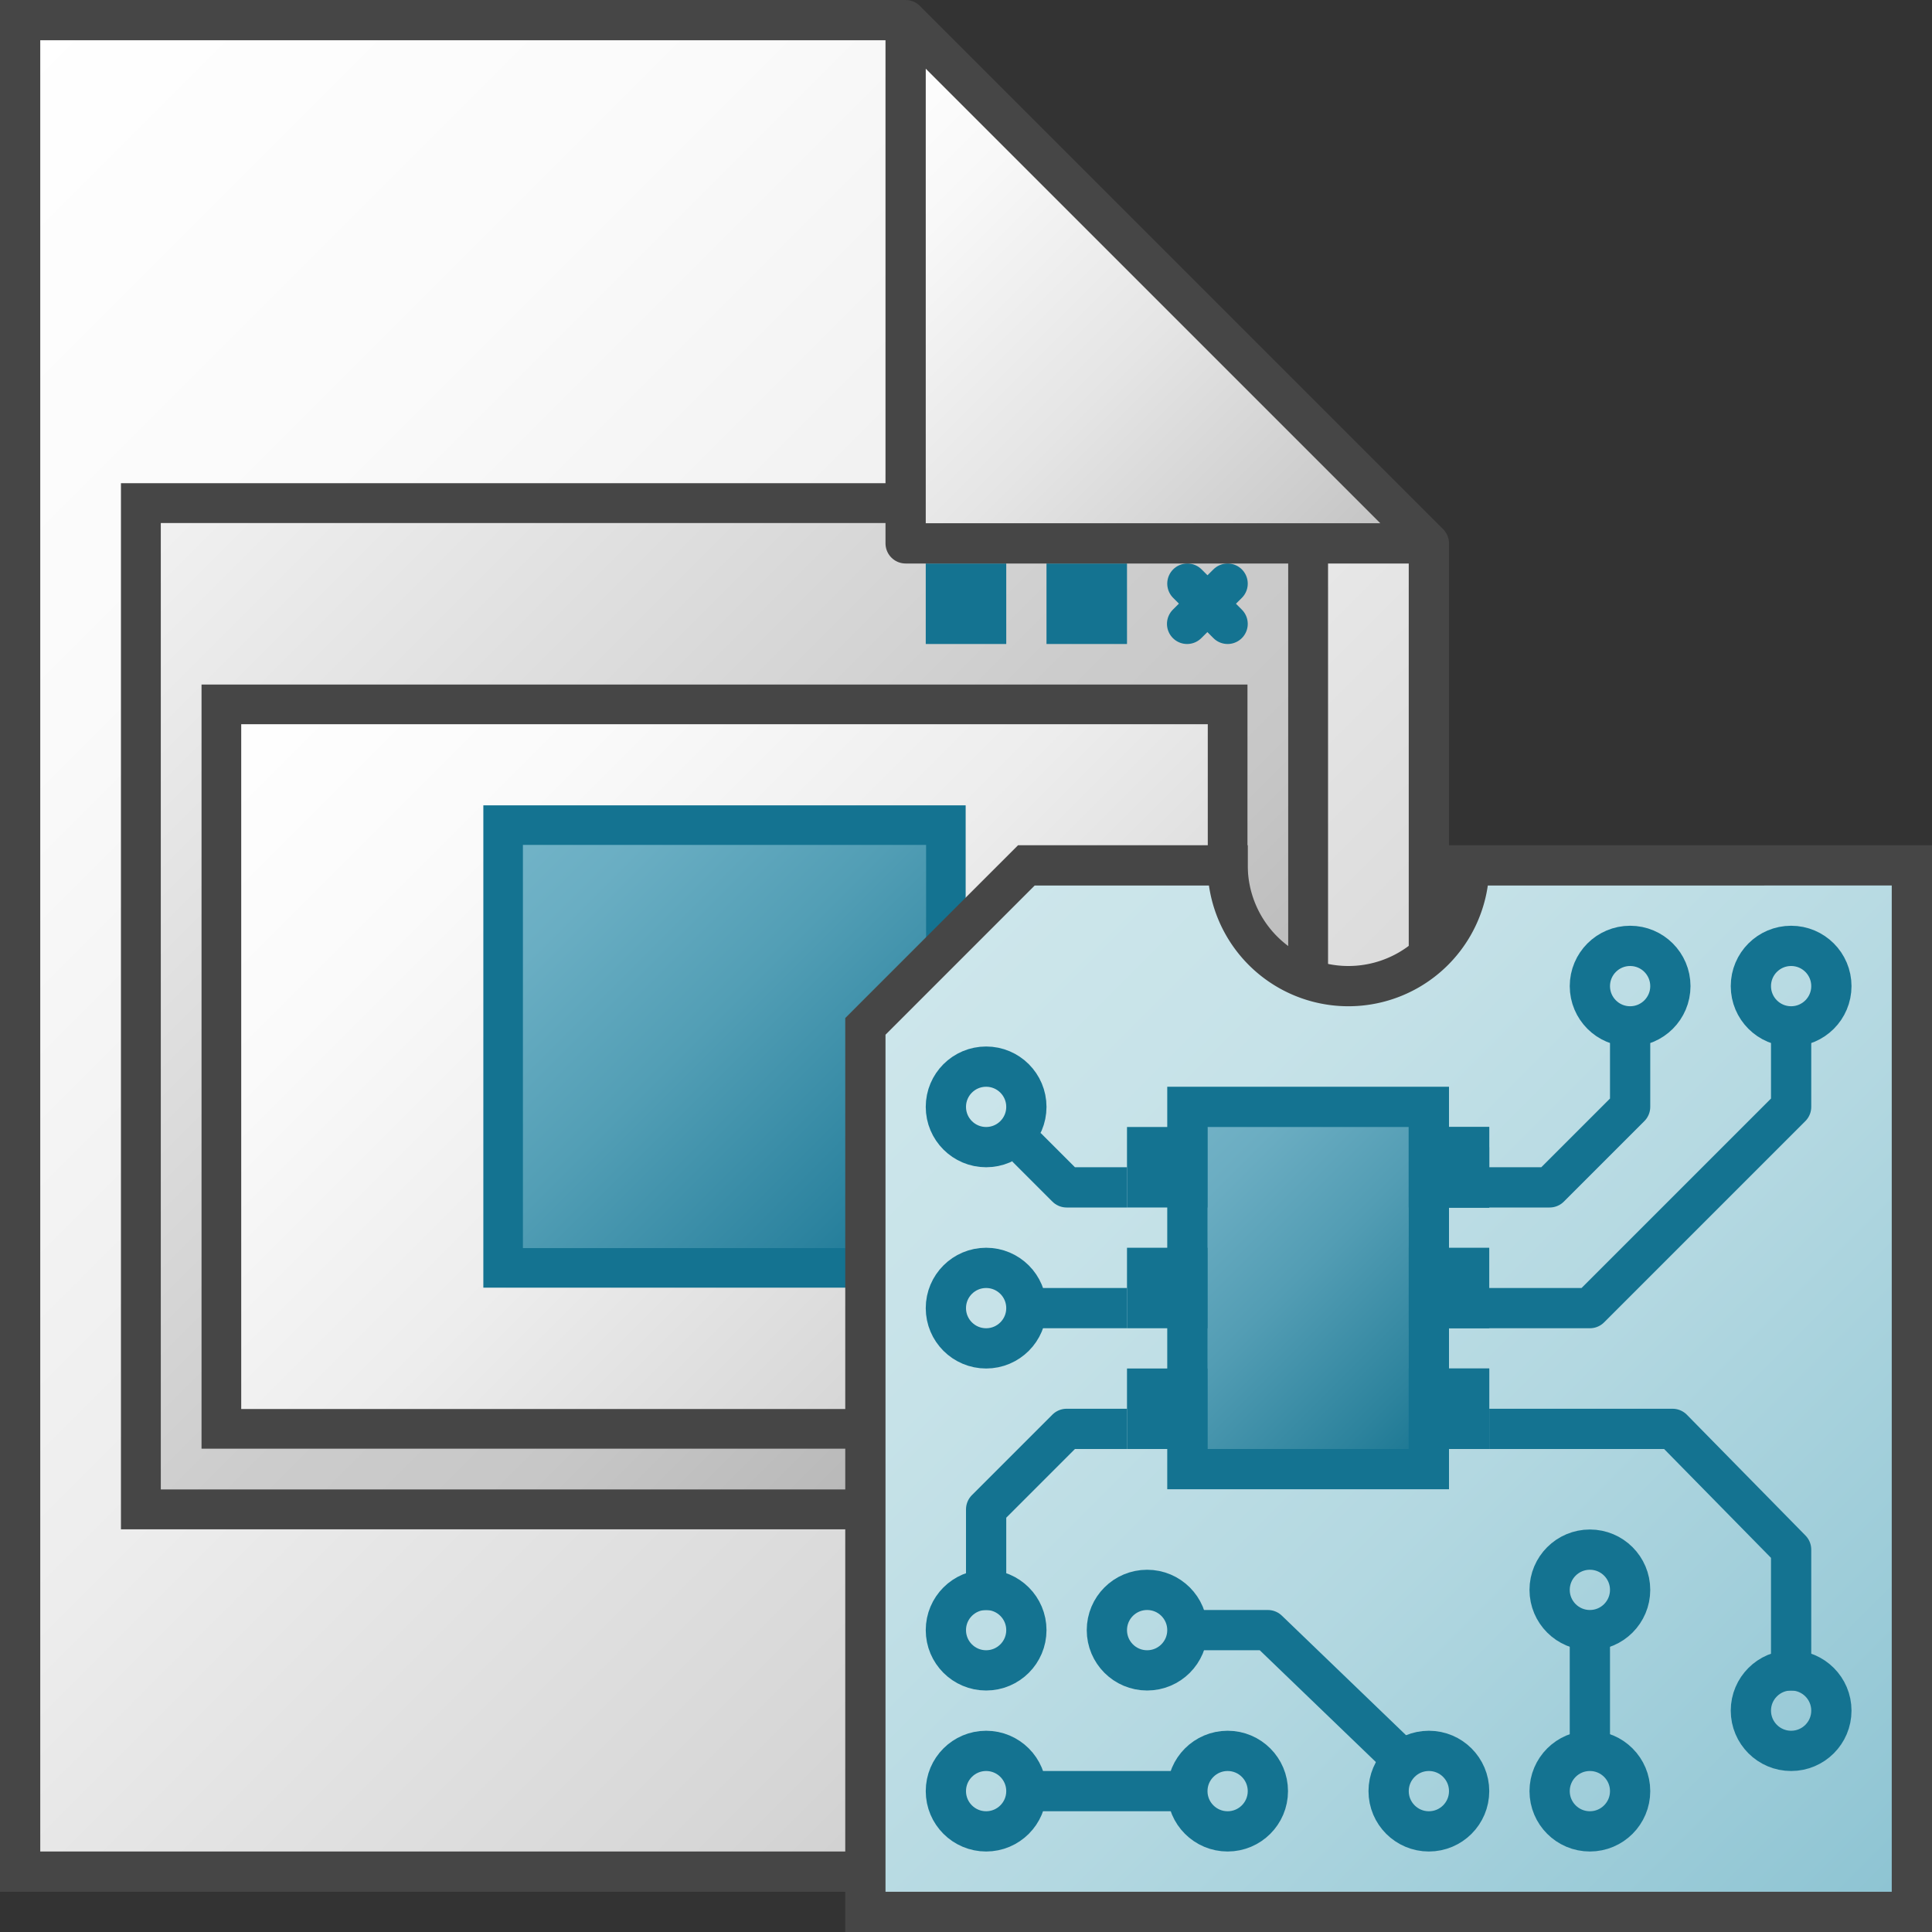 <svg id="Layer_1" data-name="Layer 1" xmlns="http://www.w3.org/2000/svg" xmlns:xlink="http://www.w3.org/1999/xlink" viewBox="0 0 48 48">
    <rect x="0" y="0" width="48" height="48" fill="#333333" stroke="none"/>
    <linearGradient id="linear-gradient" x1="-5.5" y1="41.5" x2="35" y2="1" gradientTransform="matrix(1, 0, 0, -1, 0, 48)" gradientUnits="userSpaceOnUse">
      <stop offset="0" stop-color="#fff"/>
      <stop offset="0.232" stop-color="#fafafa"/>
      <stop offset="0.496" stop-color="#ededed"/>
      <stop offset="0.775" stop-color="#d6d6d6"/>
      <stop offset="1" stop-color="#bebebe"/>
    </linearGradient>
    <linearGradient id="front_-45" data-name="front -45" x1="197.5" y1="1451.5" x2="170.5" y2="1424.5" gradientTransform="translate(-166 -1413)" gradientUnits="userSpaceOnUse">
      <stop offset="0" stop-color="#f2f2f2"/>
      <stop offset="0.5" stop-color="#ccc"/>
      <stop offset="0.63" stop-color="#c7c7c7"/>
      <stop offset="0.779" stop-color="#b9b9b9"/>
      <stop offset="0.938" stop-color="#a2a2a2"/>
      <stop offset="0.99" stop-color="#999"/>
    </linearGradient>
    <linearGradient id="linear-gradient-2" x1="194.75" y1="1447.25" x2="173.25" y2="1425.75" gradientTransform="translate(-166 -1410)" xlink:href="#linear-gradient"/>
    <linearGradient id="paper_gradient" data-name="paper gradient" x1="19.25" y1="44.25" x2="32.25" y2="31.25" gradientTransform="matrix(1, 0, 0, -1, 0, 48)" gradientUnits="userSpaceOnUse">
      <stop offset="0" stop-color="#fff"/>
      <stop offset="0.221" stop-color="#f8f8f8"/>
      <stop offset="0.541" stop-color="#e5e5e5"/>
      <stop offset="0.92" stop-color="#c6c6c6"/>
      <stop offset="1" stop-color="#bebebe"/>
    </linearGradient>
    <linearGradient id="Dark_Blue_Grad" data-name="Dark Blue Grad" x1="12.5" y1="20.5" x2="23.5" y2="31.5" gradientUnits="userSpaceOnUse">
      <stop offset="0" stop-color="#73b4c8"/>
      <stop offset="0.175" stop-color="#6aaec3"/>
      <stop offset="0.457" stop-color="#529eb5"/>
      <stop offset="0.809" stop-color="#2c839f"/>
      <stop offset="1" stop-color="#147391"/>
    </linearGradient>
    <linearGradient id="New_Gradient_Swatch_1" data-name="New Gradient Swatch 1" x1="23.5" y1="23.5" x2="47.5" y2="47.5" gradientUnits="userSpaceOnUse">
      <stop offset="0" stop-color="#cde6eb"/>
      <stop offset="0.221" stop-color="#c6e2e8"/>
      <stop offset="0.542" stop-color="#b3d8e1"/>
      <stop offset="0.921" stop-color="#93c7d5"/>
      <stop offset="1" stop-color="#8cc3d2"/>
    </linearGradient>
    <linearGradient id="Dark_Blue_Grad_2" data-name="Dark Blue Grad 2" x1="28.75" y1="28.25" x2="36.25" y2="35.75" gradientUnits="userSpaceOnUse">
      <stop offset="0" stop-color="#74b3c7"/>
      <stop offset="0.177" stop-color="#6badc2"/>
      <stop offset="0.464" stop-color="#539db4"/>
      <stop offset="0.822" stop-color="#2d839d"/>
      <stop offset="1" stop-color="#177490"/>
    </linearGradient>
  <polyline points="22.5 0.5 0.5 0.5 0.5 46.5 35.5 46.5 35.5 13.5" stroke="#464646" stroke-miterlimit="10" fill="url(#linear-gradient)"/>
  <rect x="3.5" y="12.5" width="29" height="25" transform="translate(36 50) rotate(180)" stroke="#464646" stroke-miterlimit="10" stroke-width="0.99" fill="url(#front_-45)"/>
  <rect x="5.5" y="17.5" width="25" height="18" transform="translate(36 53) rotate(180)" stroke="#464646" stroke-miterlimit="10" stroke-width="0.986" fill="url(#linear-gradient-2)"/>
  <rect x="23.5" y="14.5" width="1" height="1" fill="#73b4c8" stroke="#147391" stroke-miterlimit="10"/>
  <rect x="26.5" y="14.5" width="1" height="1" fill="#73b4c8" stroke="#147391" stroke-miterlimit="10"/>
  <line x1="29.5" y1="14.5" x2="30.5" y2="15.5" fill="#73b4c8" stroke="#147391" stroke-linecap="round" stroke-miterlimit="10"/>
  <line x1="30.5" y1="14.5" x2="29.493" y2="15.5" fill="#73b4c8" stroke="#147391" stroke-linecap="round" stroke-miterlimit="10"/>
  <polygon points="22.5 0.5 22.5 13.5 35.5 13.5 22.5 0.5" stroke="#464646" stroke-linejoin="round" fill="url(#paper_gradient)"/>
  <rect x="12.5" y="20.5" width="11" height="11" stroke="#147391" stroke-miterlimit="10" stroke-width="0.983" fill="url(#Dark_Blue_Grad)"/>
  <path d="M36.5,21.5a3,3,0,0,1-6,0h-5l-4,4v22h26v-26Z" stroke="#464646" stroke-miterlimit="10" fill="url(#New_Gradient_Swatch_1)"/>
    <rect x="29.5" y="27.5" width="6" height="9" stroke="#147391" stroke-miterlimit="10" fill="url(#Dark_Blue_Grad_2)"/>
    <polyline points="28 29.5 26.5 29.5 25.5 28.5" fill="none" stroke="#147391" stroke-linejoin="round"/>
    <polyline points="28 35.5 26.5 35.5 24.5 37.5 24.5 40" fill="none" stroke="#147391" stroke-linejoin="round"/>
    <line x1="39.5" y1="40.5" x2="39.5" y2="43.5" fill="none" stroke="#147391" stroke-linejoin="round"/>
    <line x1="28" y1="32.5" x2="25.5" y2="32.5" fill="none" stroke="#147391" stroke-linejoin="round"/>
    <polyline points="36 32.5 39.5 32.5 44.5 27.5 44.5 25.25" fill="none" stroke="#147391" stroke-linejoin="round"/>
    <polyline points="36 29.5 38.5 29.5 40.5 27.5 40.5 25.5" fill="none" stroke="#147391" stroke-linejoin="round"/>
    <circle cx="44.5" cy="24.5" r="1" fill="none" stroke="#147391" stroke-miterlimit="10"/>
    <circle cx="40.5" cy="24.5" r="1" fill="none" stroke="#147391" stroke-miterlimit="10"/>
    <circle cx="24.5" cy="27.5" r="1" fill="none" stroke="#147391" stroke-miterlimit="10"/>
    <circle cx="24.5" cy="32.5" r="1" fill="none" stroke="#147391" stroke-miterlimit="10"/>
    <circle cx="24.5" cy="40.5" r="1" fill="none" stroke="#147391" stroke-miterlimit="10"/>
    <circle cx="28.5" cy="40.5" r="1" fill="none" stroke="#147391" stroke-miterlimit="10"/>
    <circle cx="24.5" cy="44.5" r="1" fill="none" stroke="#147391" stroke-miterlimit="10"/>
    <circle cx="30.5" cy="44.5" r="1" fill="none" stroke="#147391" stroke-miterlimit="10"/>
    <circle cx="35.5" cy="44.5" r="1" fill="none" stroke="#147391" stroke-miterlimit="10"/>
    <circle cx="39.5" cy="39.5" r="1" fill="none" stroke="#147391" stroke-miterlimit="10"/>
    <circle cx="39.5" cy="44.5" r="1" fill="none" stroke="#147391" stroke-miterlimit="10"/>
    <circle cx="44.5" cy="42.5" r="1" fill="none" stroke="#147391" stroke-miterlimit="10"/>
    <polyline points="34.644 43.527 31.5 40.5 29.5 40.5" fill="none" stroke="#147391" stroke-linejoin="round"/>
    <rect x="35.5" y="28.5" width="1" height="1" fill="none" stroke="#147391" stroke-miterlimit="10"/>
    <rect x="35.5" y="28.5" width="1" height="1" fill="none" stroke="#147391" stroke-miterlimit="10"/>
    <rect x="35.5" y="31.5" width="1" height="1" fill="none" stroke="#147391" stroke-miterlimit="10"/>
    <rect x="35.5" y="34.5" width="1" height="1" fill="none" stroke="#147391" stroke-miterlimit="10"/>
    <polyline points="35.5 29.5 36.5 29.5 36.5 28.5" fill="none" stroke="#147391" stroke-miterlimit="10"/>
    <rect x="35.5" y="34.5" width="1" height="1" fill="none" stroke="#147391" stroke-miterlimit="10"/>
    <rect x="28.5" y="28.5" width="1" height="1" fill="none" stroke="#147391" stroke-miterlimit="10"/>
    <rect x="28.5" y="31.5" width="1" height="1" fill="none" stroke="#147391" stroke-miterlimit="10"/>
    <rect x="28.5" y="34.5" width="1" height="1" fill="none" stroke="#147391" stroke-miterlimit="10"/>
    <line x1="25.5" y1="44.5" x2="29.5" y2="44.5" fill="none" stroke="#147391" stroke-linejoin="round"/>
  <polyline points="37 35.5 41.554 35.5 44.5 38.5 44.5 42" fill="none" stroke="#147391" stroke-linejoin="round"/>
</svg>
